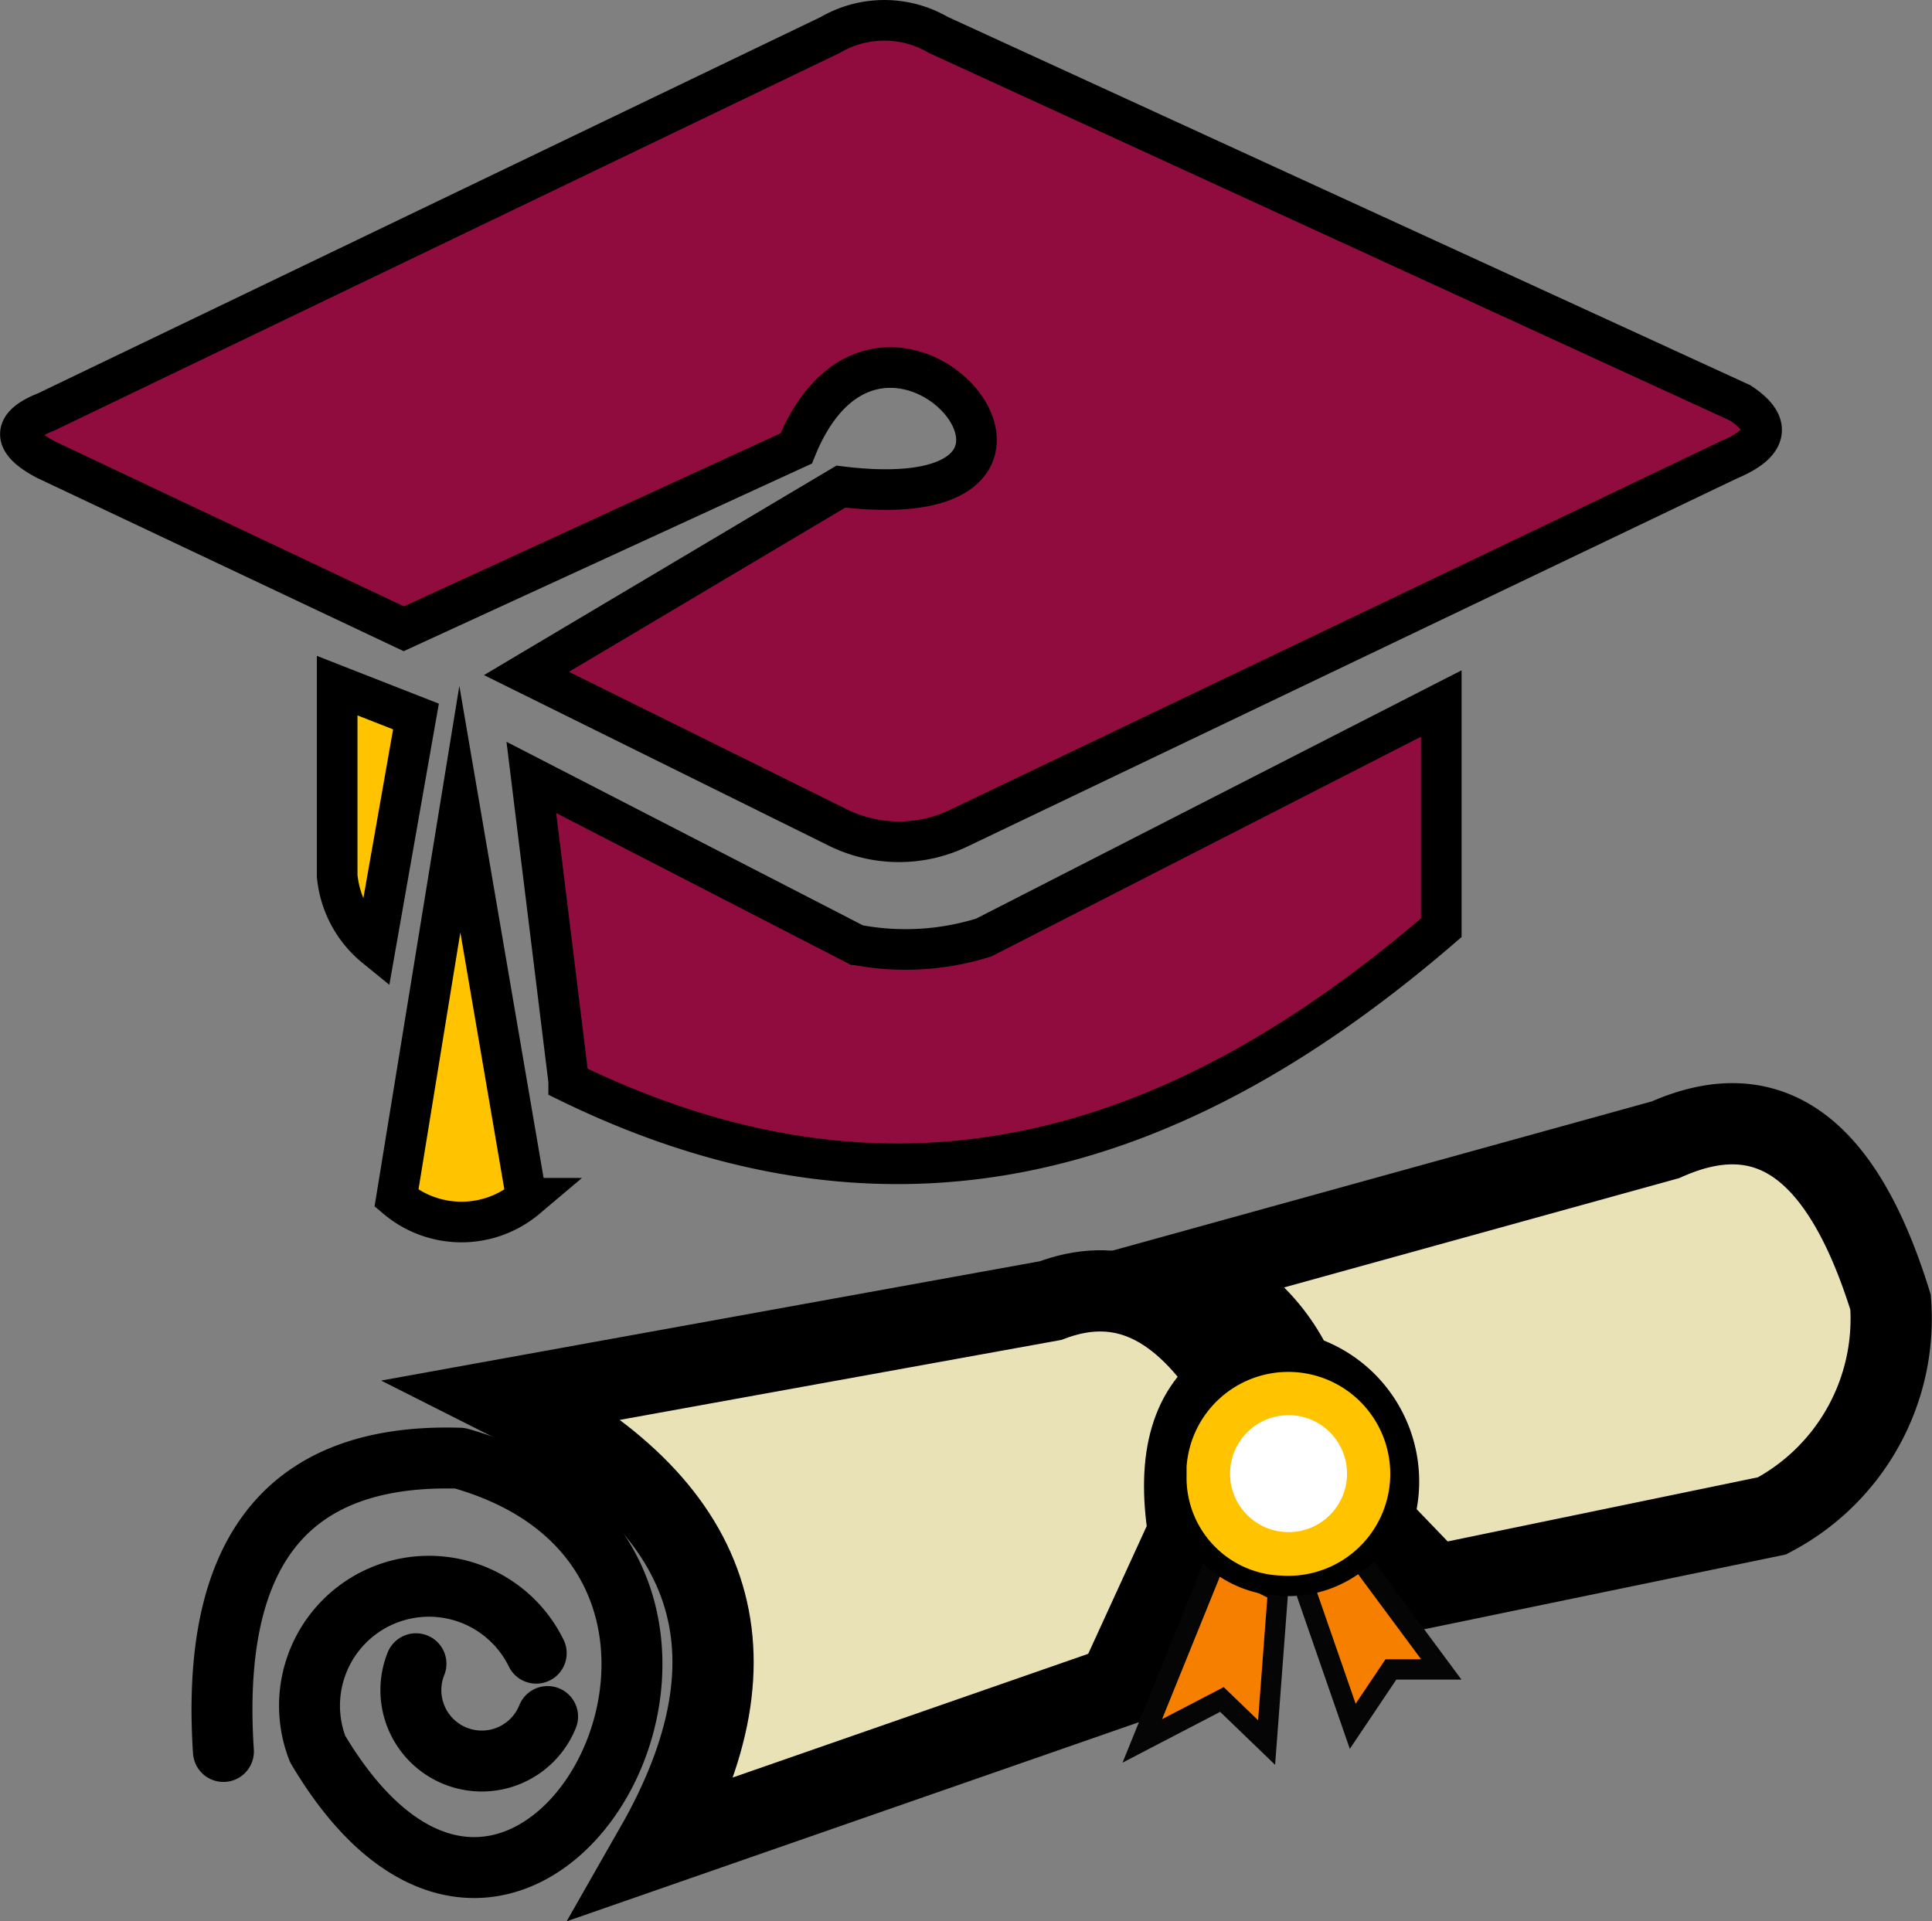 <svg id="Layer_1" data-name="Layer 1" xmlns="http://www.w3.org/2000/svg" width="23.78" height="23.65" viewBox="0 0 23.78 23.65"><rect x="0" y="0" width="23.78" height="23.65" fill="#808080" stroke="none"/><path d="M9.92,5.86,5.09,8.08.69,6c-.44-.23-.41-.43,0-.59L10.34.77a1.32,1.32,0,0,1,1.33,0L21.54,5.3c.38.25.36.49-.14.7l-9.47,4.53a1.7,1.7,0,0,1-1.49,0L6.6,8.63l3.87-2.3C14,6.76,11,3.2,9.92,5.86Z" transform="translate(-0.12 -0.34)" fill="#900c3f" stroke="#000" stroke-miterlimit="10" stroke-width="0.5"/><path d="M5,15.09l.78-4.79.82,4.79A1.24,1.24,0,0,1,5,15.09Z" transform="translate(-0.12 -0.34)" fill="#ffc300" stroke="#000" stroke-miterlimit="10" stroke-width="0.5"/><path d="M5.24,9.16,4.74,12a1.29,1.29,0,0,1-.47-.88V8.78Z" transform="translate(-0.12 -0.34)" fill="#ffc300" stroke="#000" stroke-miterlimit="10" stroke-width="0.5"/><path d="M7.12,13.65,6.66,9.91l4,2.06a3.22,3.22,0,0,0,1.57-.09L17.86,9v2.76c-3.11,2.68-6.58,3.93-10.74,1.9Z" transform="translate(-0.12 -0.34)" fill="#900c3f" stroke="#000" stroke-miterlimit="10" stroke-width="0.5"/><path d="M2.87,21.9c-.15-2.3.65-3.68,2.91-3.61,4.49,1.26.84,7.94-1.75,3.58a1.47,1.47,0,0,1,2.69-1.18" transform="translate(-0.12 -0.34)" fill="none" stroke="#000" stroke-linecap="round" stroke-linejoin="round" stroke-width="0.75"/><path d="M5.24,20.82a.87.87,0,1,0,1.62.65" transform="translate(-0.12 -0.34)" fill="none" stroke="#000" stroke-linecap="round" stroke-linejoin="round" stroke-width="0.75"/><path d="M8.19,23.08c1.37-2.4.74-4.23-1.82-5.52l6.68-1.21c.77-.29,1.52-.09,2.23,1-.48.32-.68.91-.53,1.85l-.87,1.9Z" transform="translate(-0.12 -0.34)" fill="#eae2b7" stroke="#000" stroke-miterlimit="10"/><path d="M16.06,17.25A2.37,2.37,0,0,0,14.73,16l5.89-1.63c1.21-.54,2.15,0,2.77,2A2.74,2.74,0,0,1,21.93,19l-4.16.86-.77-.8A1.37,1.37,0,0,0,16.06,17.25Z" transform="translate(-0.12 -0.34)" fill="#eae2b7" stroke="#000" stroke-miterlimit="10"/><polygon points="14.06 21.43 14.96 19.21 15.73 19.59 15.59 21.45 15.04 20.92 14.06 21.43" fill="#f77f00" stroke="#050505" stroke-miterlimit="10" stroke-width="0.25"/><polygon points="16.65 21.25 16.05 19.52 16.71 19.16 17.74 20.55 17.12 20.55 16.65 21.25" fill="#f77f00" stroke="#050505" stroke-miterlimit="10" stroke-width="0.25"/><path d="M15.89,19.86a1.38,1.38,0,1,0-1.29-1.47v.11a1.33,1.33,0,0,0,1.29,1.36Z" transform="translate(-0.12 -0.34)" fill="#ffc300" stroke="#000" stroke-miterlimit="10" stroke-width="0.25"/><circle cx="15.86" cy="18.14" r="0.72" fill="#fff"/></svg>